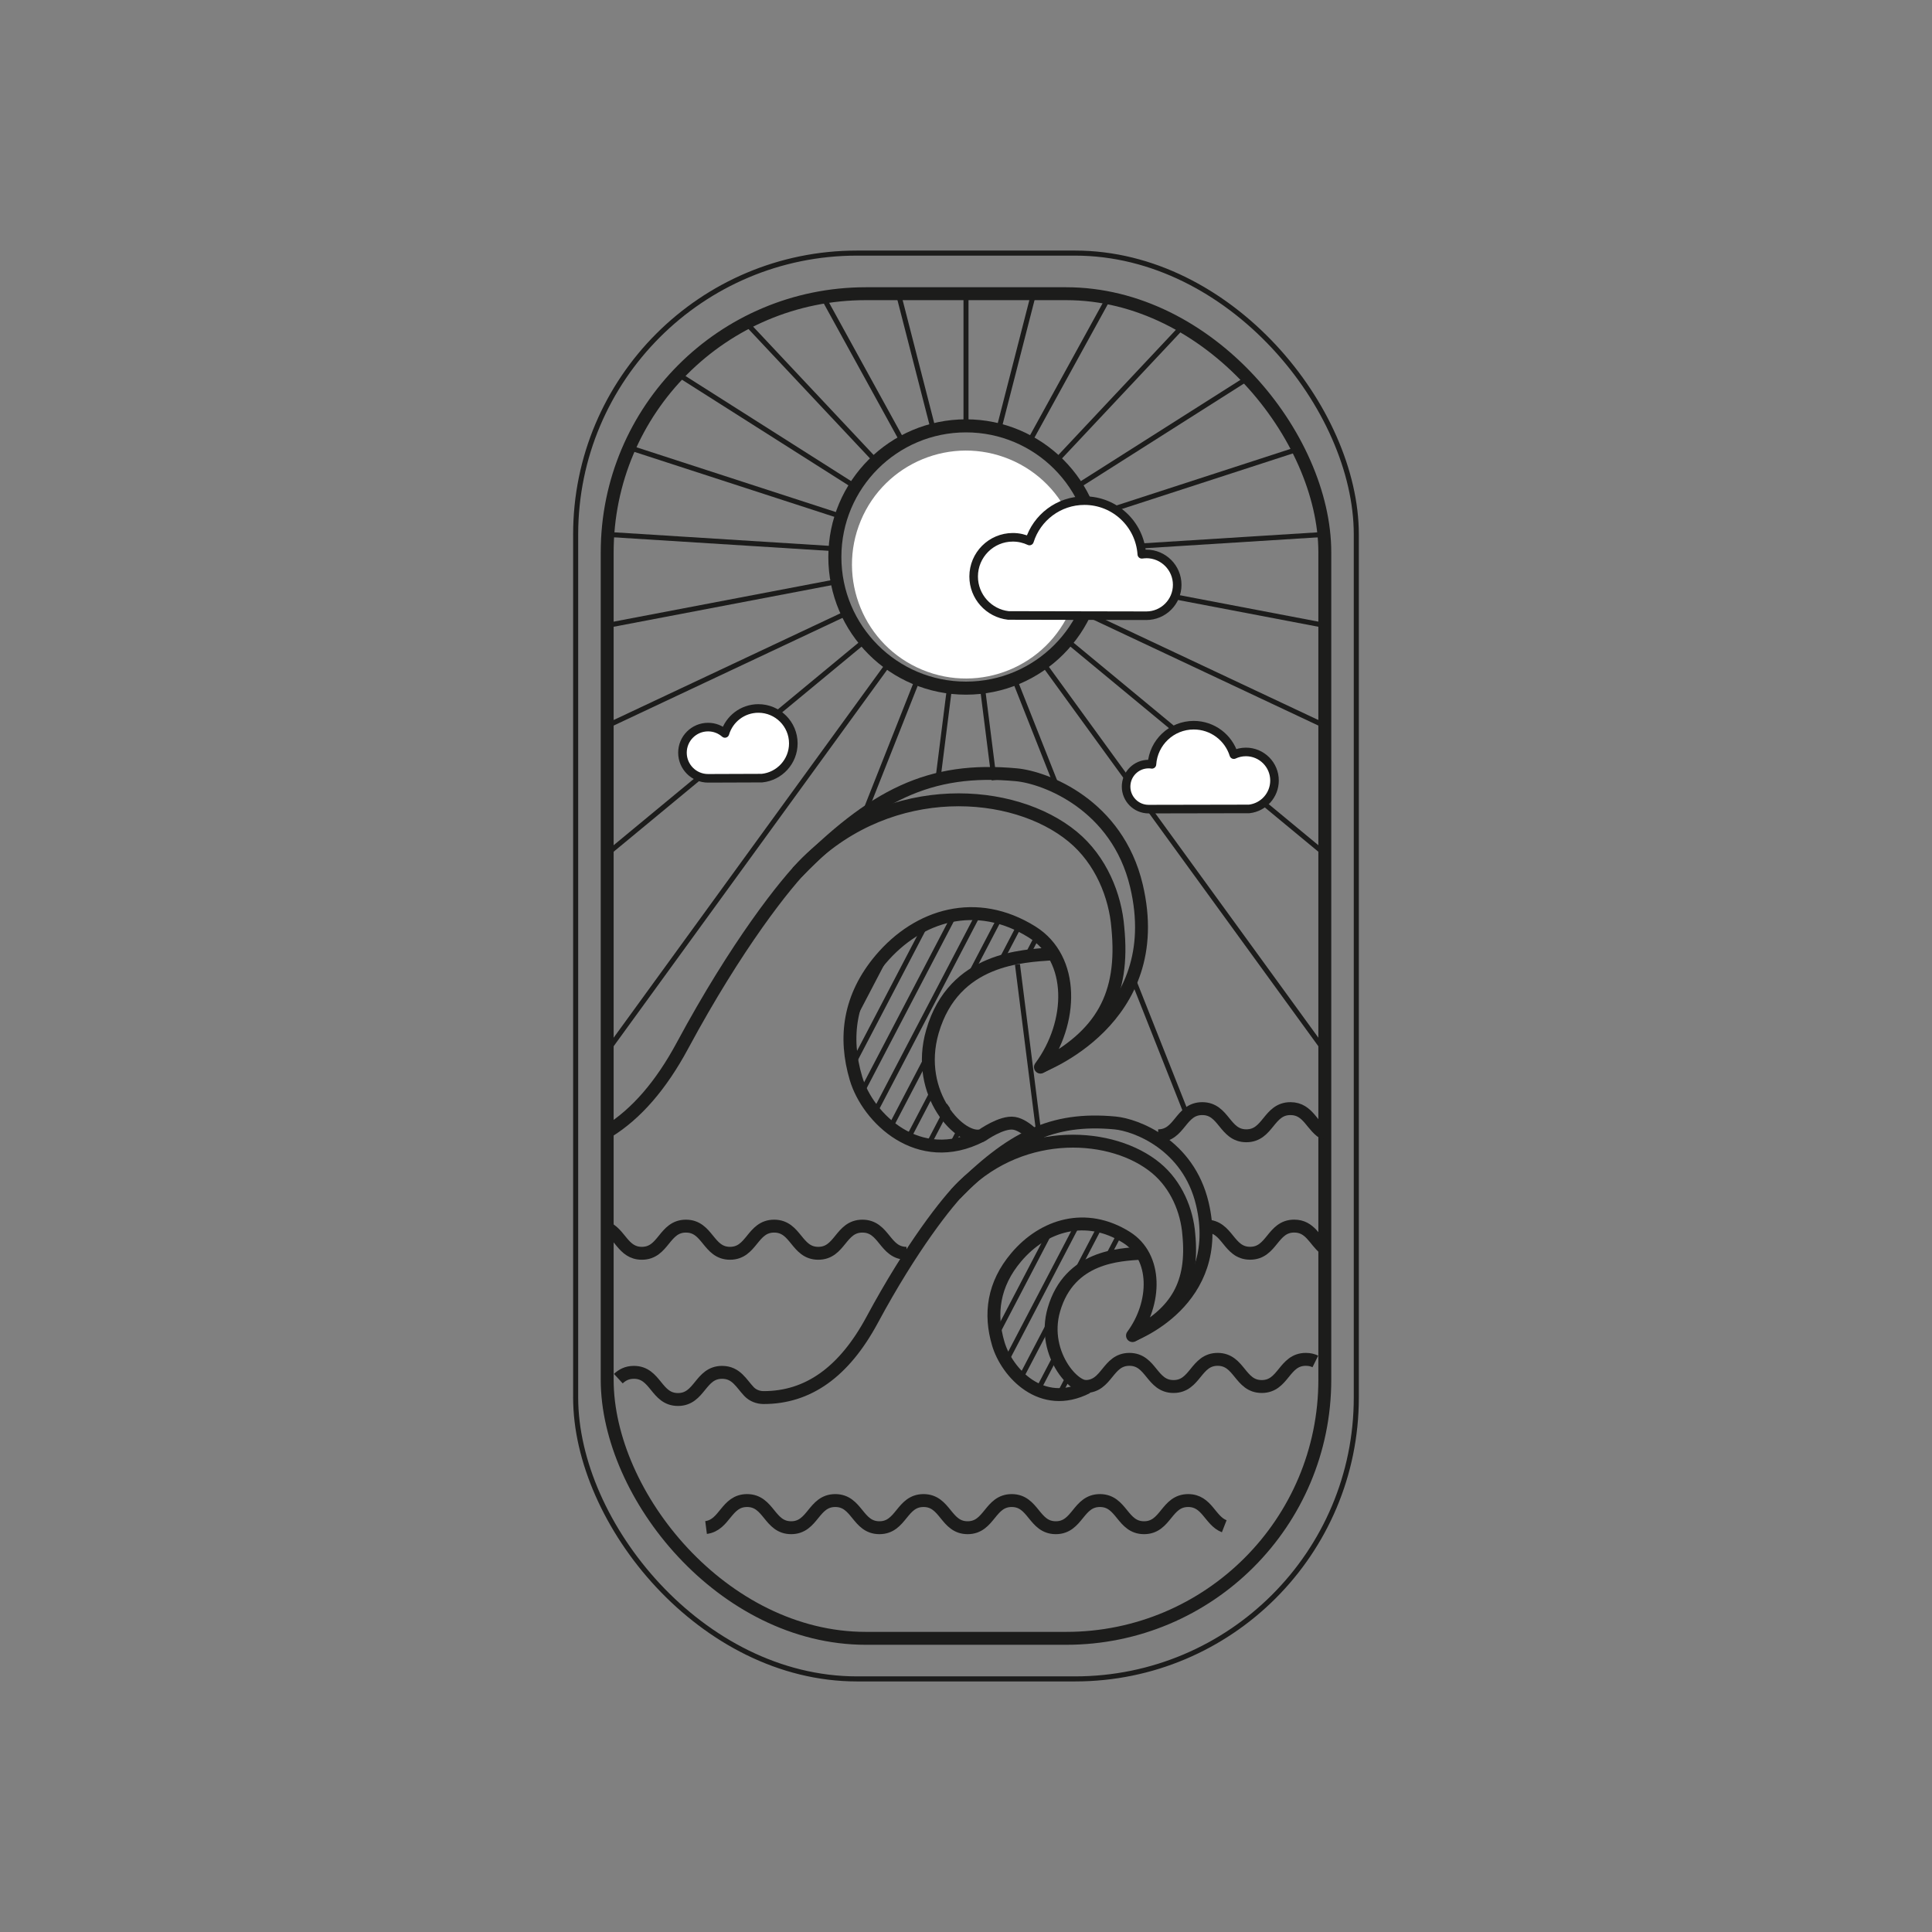 <?xml version="1.0" encoding="UTF-8"?>
<svg id="OBJECTS" xmlns="http://www.w3.org/2000/svg" version="1.1" xmlns:xlink="http://www.w3.org/1999/xlink" viewBox="0 0 500 500">
  <rect x="0" y="0" width="500" height="500" fill="#808080" stroke="none"/>
  <defs>
    <style>
      .cls-1 {
        stroke-linecap: round;
        stroke-width: 2.22px;
      }

      .cls-1, .cls-2, .cls-3, .cls-4, .cls-5, .cls-6, .cls-7 {
        stroke: #1c1c1b;
      }

      .cls-1, .cls-8 {
        fill: #fff;
      }

      .cls-1, .cls-7 {
        stroke-linejoin: round;
      }

      .cls-2 {
        stroke-width: 1.3px;
      }

      .cls-2, .cls-3, .cls-4, .cls-5, .cls-9, .cls-6, .cls-7 {
        fill: none;
      }

      .cls-2, .cls-3, .cls-4, .cls-5, .cls-6 {
        stroke-miterlimit: 10;
      }

      .cls-3, .cls-7 {
        stroke-width: 3.34px;
      }

      .cls-10 {
        clip-path: url(#clippath-2);
      }

      .cls-4 {
        stroke-width: 3.38px;
      }

      .cls-5 {
        stroke-width: 1.31px;
      }

      .cls-9, .cls-8 {
        stroke-width: 0px;
      }

      .cls-11 {
        clip-path: url(#clippath-1);
      }

      .cls-12 {
        clip-path: url(#clippath);
      }

      .cls-6 {
        stroke-width: 1.29px;
      }
    </style>
    <clipPath id="clippath">
      <polygon class="cls-9" points="250.85 293.94 239.7 277.95 243.15 262.11 251.98 251.79 272.9 246.4 266.04 240.56 250.69 235.94 232.45 242.13 223.19 255.35 219.7 274.47 227.3 289.54 240.25 296.6 250.85 293.94"/>
    </clipPath>
    <clipPath id="clippath-1">
      <polygon class="cls-9" points="275.92 332.39 286.12 326.25 295.92 324.95 289.79 319.22 274.9 317.31 261.88 324.33 257.54 336.59 259.54 350.71 268.62 359.75 280.33 359.51 273.68 352.74 272.39 340.4 275.92 332.39"/>
    </clipPath>
    <clipPath id="clippath-2">
      <rect class="cls-9" x="157.14" y="76.01" width="185.72" height="347.99" rx="66.93" ry="66.93"/>
    </clipPath>
  </defs>
  <circle class="cls-8" cx="250" cy="146.12" r="29.49" transform="translate(18.86 320.55) rotate(-67.35)"/>
  <rect class="cls-3" x="157.14" y="76.01" width="185.72" height="347.99" rx="66.93" ry="66.93"/>
  <rect class="cls-5" x="148.98" y="65.5" width="202.03" height="369" rx="72.81" ry="72.81"/>
  <g>
    <path class="cls-7" d="M253.9,293.94c-16.2,8.32-29.32-4.6-32.37-14.85-3.15-10.6-1.8-21.14,6.39-30.82,9.75-11.52,24.8-16.06,39.17-7.08,11.09,6.93,10.69,23.47,2.18,34.98h0c15.92-8.17,21.74-18.67,20.03-36.06-.65-8.3-4.37-17.55-11.68-23.58-15.23-12.58-46.82-14.9-68.71,6.51-5.59,5.46-18.34,21.64-32.29,47.56-5.54,10.3-11.94,17.68-19.24,22.2"/>
    <path class="cls-7" d="M268.93,276.17s33.45-12.01,25.18-46.93c-4.97-21.01-23.59-28.03-31.06-28.73-22.49-2.1-37.01,5.21-56.78,25.31"/>
    <path class="cls-7" d="M282.08,358.49c-2.92,2.34-12.79-7.7-9.32-19.59,4.05-13.88,17.12-14.16,22.46-14.57"/>
    <path class="cls-7" d="M292.84,345.64s24.33-8.74,18.32-34.13c-3.62-15.28-17.15-20.39-22.59-20.89-16.36-1.53-26.91,3.79-41.29,18.41"/>
    <path class="cls-7" d="M182.73,395.32c4.91-.63,5.18-6.98,10.61-6.98,5.71,0,5.71,7.03,11.41,7.03s5.71-7.03,11.42-7.03,5.71,7.03,11.42,7.03,5.71-7.03,11.42-7.03,5.71,7.03,11.41,7.03,5.71-7.03,11.41-7.03,5.71,7.03,11.41,7.03,5.71-7.03,11.42-7.03,5.71,7.03,11.42,7.03,5.71-7.03,11.42-7.03c4.91,0,5.6,5.2,9.33,6.65"/>
    <path class="cls-7" d="M156.59,317.62c3.9,1.35,4.53,6.73,9.52,6.73,5.71,0,5.71-7.03,11.41-7.03s5.71,7.03,11.41,7.03,5.71-7.03,11.42-7.03,5.71,7.03,11.42,7.03,5.71-7.03,11.42-7.03,5.71,7.03,11.41,7.03"/>
    <path class="cls-7" d="M312.11,317.31c5.71,0,5.71,7.03,11.42,7.03s5.71-7.03,11.41-7.03c4.15,0,5.28,3.71,7.78,5.74"/>
    <path class="cls-7" d="M299.73,293.94c5.71,0,5.71-7.03,11.41-7.03s5.71,7.03,11.41,7.03,5.71-7.03,11.42-7.03c4.78,0,5.56,4.93,9.04,6.53"/>
    <path class="cls-7" d="M160.02,356.79c1.02-.94,2.24-1.63,4.03-1.63,5.71,0,5.71,7.03,11.41,7.03s5.71-7.03,11.42-7.03c3.67,0,4.98,2.9,6.96,4.97.97,1.02,2.34,1.55,3.74,1.56,11.52.02,20.84-6.57,28.13-20.1,10.14-18.85,19.42-30.61,23.48-34.59,15.92-15.57,38.9-13.88,49.97-4.73,5.32,4.39,8.03,11.11,8.5,17.15,1.24,12.65-2.99,20.28-14.57,26.23h0c6.19-8.38,6.48-20.4-1.59-25.44-10.45-6.53-21.4-3.23-28.49,5.15-5.96,7.04-6.94,14.71-4.65,22.41,2.21,7.46,11.2,17.32,22.98,11.27"/>
    <path class="cls-7" d="M340.41,352.34c-.69-.34-1.49-.54-2.46-.54-5.71,0-5.71,7.03-11.41,7.03s-5.71-7.03-11.41-7.03-5.71,7.03-11.42,7.03-5.71-7.03-11.42-7.03-5.71,7.03-11.42,7.03"/>
    <path class="cls-7" d="M269.14,295.58s-3.5-4.37-6.7-4.87c-3.2-.51-8.29,3.13-8.29,3.13-5.28,1.87-17.59-10.59-12.82-26.94,5.57-19.09,23.54-19.47,30.88-20.03"/>
    <g class="cls-12">
      <g>
        <line class="cls-6" x1="241.72" y1="211.97" x2="174.55" y2="340.53"/>
        <line class="cls-6" x1="247.8" y1="211.97" x2="180.63" y2="340.53"/>
        <line class="cls-6" x1="253.88" y1="211.97" x2="186.71" y2="340.53"/>
        <line class="cls-6" x1="261.81" y1="208.42" x2="192.79" y2="340.53"/>
        <line class="cls-6" x1="266.04" y1="211.97" x2="198.87" y2="340.53"/>
        <line class="cls-6" x1="272.12" y1="211.97" x2="204.95" y2="340.53"/>
        <line class="cls-6" x1="278.2" y1="211.97" x2="209.26" y2="343.93"/>
        <line class="cls-6" x1="284.28" y1="211.97" x2="217.11" y2="340.53"/>
        <line class="cls-6" x1="290.35" y1="211.97" x2="223.19" y2="340.53"/>
        <line class="cls-6" x1="296.43" y1="211.97" x2="229.26" y2="340.53"/>
      </g>
    </g>
    <g class="cls-11">
      <g>
        <line class="cls-6" x1="269.17" y1="265.61" x2="202" y2="394.17"/>
        <line class="cls-6" x1="275.25" y1="265.61" x2="208.08" y2="394.17"/>
        <line class="cls-6" x1="281.33" y1="265.61" x2="214.16" y2="394.17"/>
        <line class="cls-6" x1="289.26" y1="262.06" x2="220.24" y2="394.17"/>
        <line class="cls-6" x1="293.49" y1="265.61" x2="226.32" y2="394.17"/>
        <line class="cls-6" x1="299.56" y1="265.61" x2="232.4" y2="394.17"/>
        <line class="cls-6" x1="305.64" y1="265.61" x2="236.7" y2="397.58"/>
        <line class="cls-6" x1="311.72" y1="265.61" x2="244.55" y2="394.17"/>
        <line class="cls-6" x1="317.8" y1="265.61" x2="250.63" y2="394.17"/>
        <line class="cls-6" x1="323.88" y1="265.61" x2="256.71" y2="394.17"/>
      </g>
    </g>
  </g>
  <g class="cls-10">
    <g>
      <circle class="cls-4" cx="250" cy="144.15" r="33.94"/>
      <line class="cls-2" x1="250" y1="110.2" x2="250" y2="-99.77"/>
      <line class="cls-2" x1="241.56" y1="111.27" x2="189.34" y2="-92.11"/>
      <line class="cls-2" x1="233.65" y1="114.4" x2="132.49" y2="-69.6"/>
      <line class="cls-2" x1="226.76" y1="119.4" x2="83.03" y2="-33.66"/>
      <line class="cls-2" x1="221.34" y1="125.96" x2="44.06" y2="13.45"/>
      <line class="cls-2" x1="217.72" y1="133.66" x2="18.02" y2="68.77"/>
      <line class="cls-2" x1="216.12" y1="142.01" x2="6.57" y2="128.83"/>
      <line class="cls-2" x1="216.66" y1="150.51" x2="10.41" y2="189.85"/>
      <line class="cls-2" x1="219.29" y1="158.6" x2="29.3" y2="248"/>
      <line class="cls-2" x1="223.85" y1="165.78" x2="62.06" y2="299.62"/>
      <line class="cls-2" x1="230.05" y1="171.61" x2="106.63" y2="341.48"/>
      <line class="cls-2" x1="237.5" y1="175.71" x2="223.2" y2="211.82"/>
      <line class="cls-2" x1="245.75" y1="177.82" x2="242.65" y2="202.35"/>
      <line class="cls-2" x1="263.32" y1="249.59" x2="268.74" y2="292.5"/>
      <line class="cls-2" x1="254.25" y1="177.82" x2="257.29" y2="201.89"/>
      <line class="cls-2" x1="292.98" y1="252.7" x2="306.98" y2="288.05"/>
      <line class="cls-2" x1="262.5" y1="175.71" x2="273.24" y2="202.85"/>
      <line class="cls-2" x1="269.95" y1="171.61" x2="393.37" y2="341.48"/>
      <line class="cls-2" x1="276.15" y1="165.78" x2="437.94" y2="299.62"/>
      <line class="cls-2" x1="280.71" y1="158.6" x2="470.7" y2="248"/>
      <line class="cls-2" x1="283.34" y1="150.51" x2="489.59" y2="189.85"/>
      <line class="cls-2" x1="283.88" y1="142.01" x2="493.43" y2="128.83"/>
      <line class="cls-2" x1="282.28" y1="133.66" x2="481.98" y2="68.77"/>
      <line class="cls-2" x1="278.66" y1="125.96" x2="455.94" y2="13.45"/>
      <line class="cls-2" x1="273.24" y1="119.4" x2="416.97" y2="-33.66"/>
      <line class="cls-2" x1="266.35" y1="114.4" x2="367.51" y2="-69.6"/>
      <line class="cls-2" x1="258.44" y1="111.27" x2="310.66" y2="-92.11"/>
    </g>
  </g>
  <path class="cls-1" d="M296.67,143.36c-.4,0-.78.04-1.17.09-.52-7.76-6.96-13.89-14.85-13.89-6.68,0-12.33,4.4-14.22,10.45-1.31-.61-2.76-.96-4.3-.96-5.61,0-10.15,4.55-10.15,10.15,0,5.21,3.93,9.5,8.98,10.08,0,0,35.36.07,35.7.07,4.42,0,8-3.58,8-8s-3.58-8-8-8Z"/>
  <path class="cls-1" d="M297.27,197.74c.29,0,.57.03.85.07.38-5.66,5.07-10.13,10.82-10.13,4.87,0,8.99,3.2,10.37,7.62.95-.45,2.01-.7,3.13-.7,4.09,0,7.4,3.31,7.4,7.4,0,3.8-2.86,6.93-6.55,7.35,0,0-25.78.05-26.03.05-3.22,0-5.83-2.61-5.83-5.83s2.61-5.83,5.83-5.83Z"/>
  <path class="cls-1" d="M205.31,192.39c0-4.99-4.05-9.04-9.04-9.04-4.1,0-7.55,2.73-8.66,6.46-1.17-1.02-2.69-1.64-4.36-1.64-3.66,0-6.63,2.97-6.63,6.63s2.97,6.63,6.63,6.63l13.95-.05c4.55-.47,8.11-4.31,8.11-8.99Z"/>
</svg>